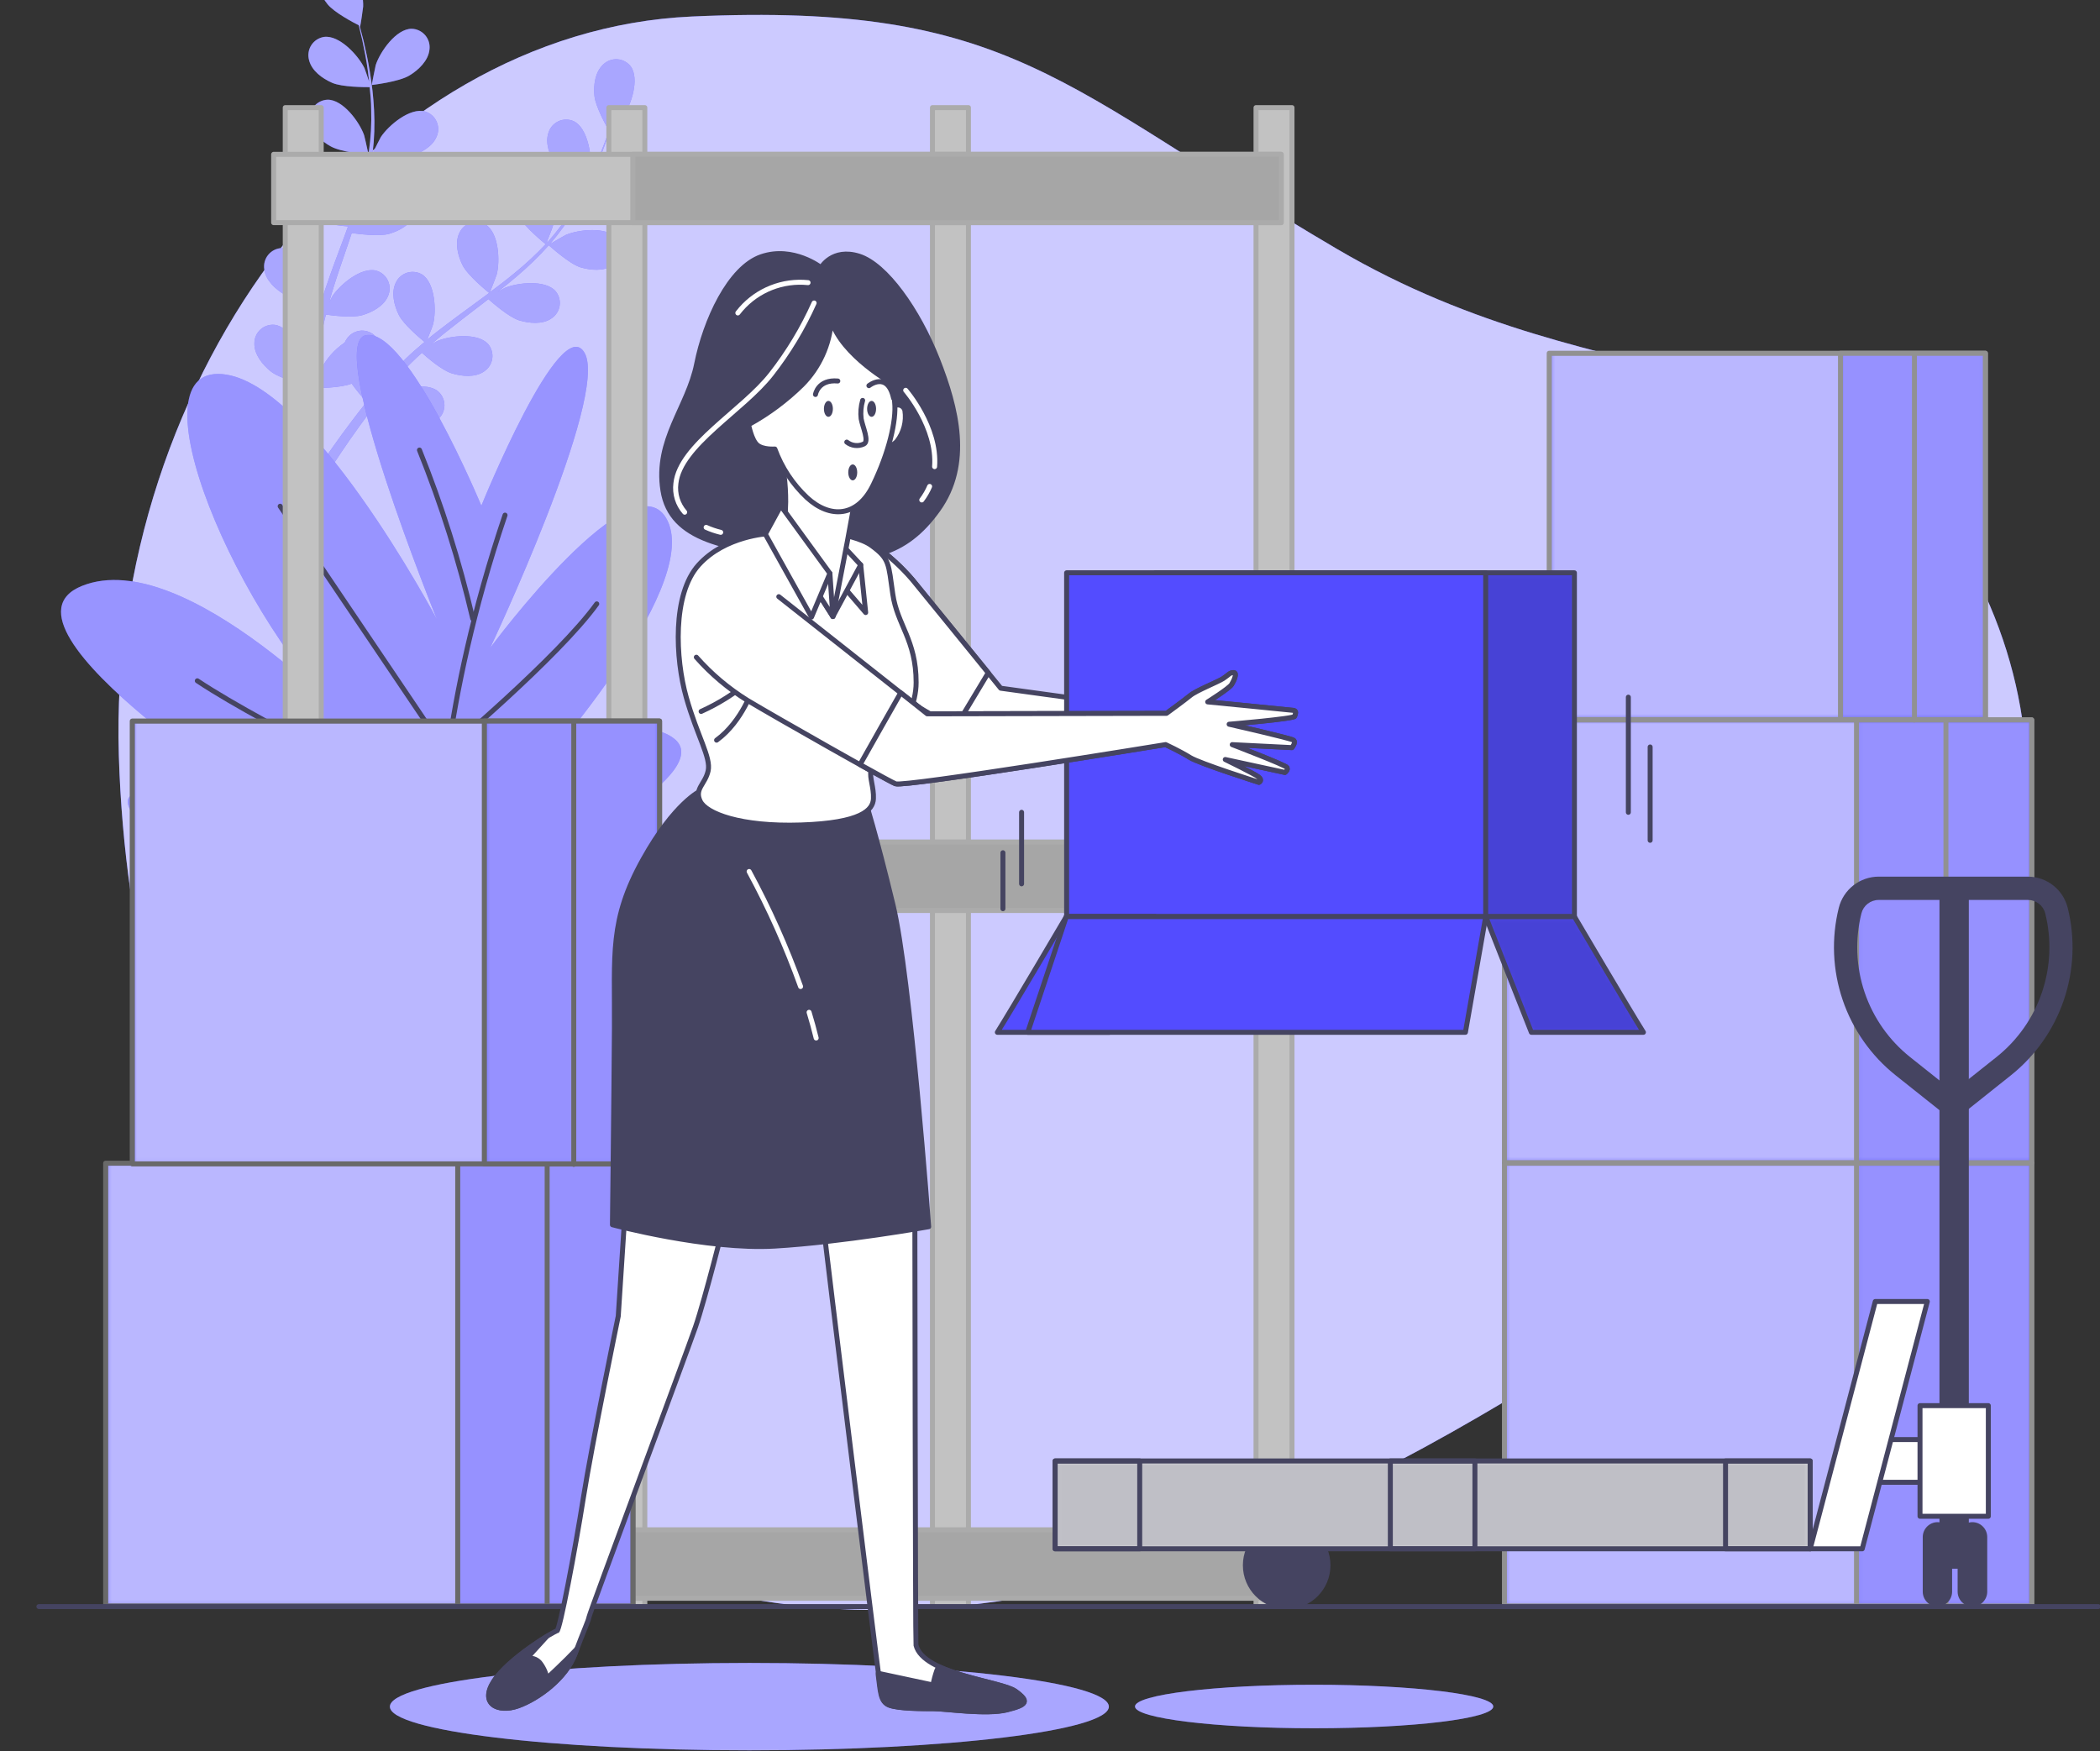 <svg width="422" height="352" viewBox="0 0 422 352" fill="none" xmlns="http://www.w3.org/2000/svg">
<rect x="0" y="0" width="422" height="352" fill="#333333" stroke="none"/>
<g clip-path="url(#clip0_140_558)">
<path d="M62.17 270.29C62.17 270.29 102.58 321.46 171.64 323.54C240.7 325.62 302.46 282.54 353.41 249.02C404.36 215.5 421.08 159.34 395.64 113.02C370.2 66.7 324.04 82.57 268.64 50.02C213.24 17.47 203.31 0.4 139 3.32C74.69 6.24 21.54 74.92 23.88 151.86C26.22 228.8 62.17 270.29 62.17 270.29Z" fill="#534CFF"/>
<path opacity="0.7" d="M62.17 270.29C62.17 270.29 102.58 321.46 171.64 323.54C240.7 325.62 302.46 282.54 353.41 249.02C404.36 215.5 421.08 159.34 395.64 113.02C370.2 66.7 324.04 82.57 268.64 50.02C213.24 17.47 203.31 0.4 139 3.32C74.69 6.24 21.54 74.92 23.88 151.86C26.22 228.8 62.17 270.29 62.17 270.29Z" fill="white"/>
<path d="M74.73 17.08C74.67 17.08 75.43 13.35 75.5 13.08C76.36 10.41 79.6 5.77 82.73 5.78C83.251 5.795 83.764 5.919 84.234 6.145C84.704 6.371 85.121 6.694 85.458 7.092C85.795 7.491 86.044 7.955 86.189 8.456C86.334 8.957 86.372 9.483 86.3 10C86.07 12.2 84.09 14.08 82.3 15.16C80.2 16.47 74.73 17.08 74.73 17.08Z" fill="#534CFF"/>
<path d="M68.66 -8C71.66 -6.94 73.08 -1.48 72.98 1.32C72.98 1.56 72.42 5.32 72.37 5.32H72.31C72.54 6.18 72.79 7.11 73.04 8.13C73.48 10.01 73.96 12.13 74.33 14.49C74.759 17.018 75.039 19.569 75.17 22.13C75.329 25 75.232 27.878 74.88 30.73C74.875 30.763 74.875 30.797 74.88 30.83C75.27 30 76.43 27.7 76.53 27.54C78.07 25.2 82.41 21.54 85.44 22.41C85.937 22.562 86.397 22.817 86.79 23.158C87.182 23.5 87.498 23.92 87.717 24.392C87.936 24.864 88.053 25.376 88.06 25.896C88.068 26.416 87.965 26.932 87.76 27.41C86.96 29.47 84.56 30.76 82.55 31.33C80.28 31.98 75.22 31.22 74.82 31.15C74.392 34.045 73.771 36.908 72.96 39.72C72.493 41.36 71.987 42.997 71.44 44.63C71.79 43.92 72.12 43.29 72.17 43.21C73.71 40.86 78.06 37.21 81.08 38.08C81.577 38.232 82.037 38.487 82.43 38.828C82.822 39.17 83.138 39.59 83.357 40.062C83.576 40.534 83.693 41.046 83.7 41.566C83.708 42.086 83.605 42.602 83.4 43.08C82.6 45.14 80.2 46.43 78.19 47C76.18 47.57 71.82 47 70.68 46.85L70.05 48.73C69.05 51.73 67.96 54.73 67.05 57.67C66.72 58.67 66.43 59.75 66.14 60.79C66.46 60.16 66.73 59.63 66.78 59.55C68.31 57.21 72.66 53.55 75.68 54.42C76.177 54.573 76.635 54.829 77.027 55.171C77.419 55.512 77.735 55.932 77.954 56.403C78.174 56.874 78.292 57.386 78.302 57.906C78.311 58.425 78.212 58.941 78.01 59.42C77.21 61.49 74.8 62.77 72.79 63.35C70.78 63.93 66.85 63.42 65.49 63.23C65.22 64.3 64.96 65.37 64.75 66.42C64.62 67.15 64.45 67.83 64.36 68.56L64.06 70.71C63.92 72.08 63.76 73.49 63.66 74.83C63.58 75.76 63.52 76.65 63.46 77.55C63.78 76.55 64.46 74.48 64.46 74.32C65.567 72.12 67.22 70.24 69.26 68.86C69.369 68.605 69.506 68.364 69.67 68.14C69.953 67.703 70.325 67.331 70.762 67.048C71.199 66.764 71.691 66.576 72.205 66.496C72.719 66.416 73.245 66.445 73.747 66.582C74.249 66.719 74.717 66.96 75.12 67.29C77.5 69.34 76.9 74.96 75.81 77.54C75.75 77.69 74.86 79.26 74.29 80.25C74.72 79.72 75.12 79.2 75.57 78.67C76.44 77.6 77.34 76.56 78.3 75.44L79.77 73.85C80.25 73.31 80.83 72.85 81.36 72.26C82.61 71.05 83.94 69.88 85.31 68.73C84.38 67.97 81.1 65.21 80.16 63.33C79.22 61.45 78.55 58.82 79.53 56.83C79.746 56.355 80.058 55.931 80.448 55.586C80.838 55.24 81.296 54.98 81.793 54.822C82.29 54.665 82.814 54.613 83.332 54.672C83.85 54.73 84.35 54.896 84.8 55.16C87.45 56.83 87.72 62.48 87.03 65.16C87.03 65.33 86.27 67.22 85.86 68.25C86.69 67.57 87.51 66.89 88.37 66.25C90.85 64.34 93.42 62.47 95.97 60.6L98.3 58.88C97.97 58.61 94.01 55.41 92.95 53.3C92.02 51.43 91.34 48.79 92.32 46.81C92.534 46.334 92.846 45.909 93.236 45.562C93.626 45.216 94.084 44.955 94.582 44.797C95.079 44.64 95.604 44.589 96.122 44.648C96.641 44.707 97.141 44.875 97.59 45.14C100.25 46.8 100.51 52.45 99.82 55.14C99.77 55.34 98.74 58.06 98.45 58.74C100.15 57.47 101.84 56.19 103.45 54.85C105.64 53.064 107.712 51.137 109.65 49.08C109.5 48.95 105.35 45.63 104.27 43.48C103.33 41.61 102.66 38.96 103.64 36.98C103.854 36.506 104.166 36.082 104.555 35.736C104.944 35.39 105.402 35.13 105.898 34.973C106.394 34.815 106.917 34.764 107.435 34.822C107.952 34.88 108.451 35.046 108.9 35.31C111.56 36.98 111.83 42.63 111.14 45.31C111.14 45.49 110.31 47.56 109.92 48.54L110.07 48.64C111.964 46.514 113.668 44.225 115.16 41.8C116 40.47 116.72 39.16 117.4 37.87C116.56 37.33 112.77 34.82 111.58 32.99C110.39 31.16 109.49 28.68 110.24 26.6C110.401 26.104 110.664 25.648 111.013 25.261C111.362 24.873 111.788 24.564 112.265 24.353C112.741 24.141 113.257 24.033 113.778 24.034C114.299 24.035 114.815 24.146 115.29 24.36C118.12 25.73 119 31.36 118.61 34.09C118.61 34.24 118.21 35.75 117.92 36.84C118.21 36.25 118.53 35.65 118.8 35.08C119.8 32.95 120.65 30.93 121.35 29.08C121.75 28.08 122.08 27.13 122.35 26.25C121.8 25.25 119.66 21.41 119.45 19.25C119.24 17.09 119.58 14.47 121.21 12.97C121.581 12.605 122.025 12.322 122.513 12.139C123 11.957 123.521 11.879 124.041 11.911C124.56 11.943 125.068 12.085 125.529 12.325C125.991 12.566 126.397 12.902 126.72 13.31C128.6 15.82 126.81 21.19 125.19 23.47C125.05 23.67 122.5 26.47 122.47 26.47V26.41C122.19 27.26 121.89 28.17 121.53 29.15C120.87 30.97 120.1 33.01 119.11 35.15C118.063 37.492 116.885 39.772 115.58 41.98C114.124 44.457 112.451 46.799 110.58 48.98L110.51 49.06C111.29 48.58 113.51 47.3 113.7 47.22C116.28 46.12 121.9 45.5 123.96 47.86C124.292 48.262 124.535 48.729 124.674 49.23C124.813 49.732 124.845 50.258 124.768 50.773C124.69 51.288 124.505 51.781 124.225 52.22C123.945 52.659 123.575 53.033 123.14 53.32C121.33 54.6 118.62 54.32 116.62 53.72C114.37 53 110.62 49.58 110.28 49.3C108.327 51.479 106.229 53.524 104 55.42C102.71 56.53 101.37 57.61 100 58.68C100.69 58.28 101.31 57.93 101.4 57.89C103.97 56.79 109.59 56.17 111.65 58.53C111.983 58.931 112.228 59.398 112.368 59.9C112.508 60.402 112.54 60.928 112.463 61.444C112.385 61.959 112.2 62.453 111.918 62.891C111.637 63.33 111.266 63.705 110.83 63.99C109.03 65.27 106.31 64.99 104.32 64.39C102.33 63.79 99 60.89 98.14 60.12C97.61 60.52 97.14 60.93 96.57 61.34C94.06 63.26 91.57 65.17 89.12 67.13C88.27 67.81 87.46 68.52 86.64 69.23L87.86 68.55C90.43 67.45 96.05 66.82 98.11 69.18C98.442 69.582 98.685 70.05 98.824 70.553C98.964 71.055 98.996 71.582 98.918 72.098C98.841 72.614 98.656 73.107 98.376 73.547C98.095 73.987 97.725 74.362 97.29 74.65C95.49 75.93 92.77 75.65 90.78 75.04C88.79 74.43 85.78 71.82 84.78 70.91C83.97 71.66 83.15 72.41 82.4 73.17C81.89 73.7 81.4 74.17 80.9 74.74L79.46 76.36C78.59 77.43 77.68 78.52 76.85 79.58C76.27 80.31 75.73 81.02 75.19 81.74C76.02 81.04 77.7 79.74 77.85 79.62C80.22 78.14 85.69 76.62 88.08 78.7C88.467 79.048 88.777 79.474 88.989 79.949C89.201 80.424 89.311 80.939 89.311 81.46C89.311 81.981 89.201 82.496 88.989 82.971C88.777 83.447 88.467 83.872 88.08 84.22C86.48 85.76 83.76 85.92 81.7 85.6C79.42 85.24 75.3 82.6 74.79 82.22C73.89 83.41 73.03 84.56 72.23 85.67C69.46 89.5 67.3 92.8 65.82 95.12L65.67 95.36L63.75 94.43L64.05 93.97C65.6 91.65 67.86 88.37 70.74 84.57C71.65 83.36 72.64 82.09 73.67 80.8C72.599 79.63 71.597 78.397 70.67 77.11C68.46 77.98 63.88 78.01 63.28 78.01C63.19 79.49 63.11 80.94 63.05 82.3C62.85 87.02 62.87 90.96 62.92 93.72V94.04L60.81 93.04C60.81 90.3 60.92 86.6 61.2 82.22C61.29 80.72 61.42 79.11 61.57 77.46C60.98 77.31 56.21 76.09 54.41 74.65C52.78 73.34 51.06 71.23 51.12 69.01C51.116 68.489 51.222 67.973 51.43 67.496C51.639 67.019 51.945 66.591 52.33 66.24C52.715 65.889 53.169 65.623 53.664 65.46C54.158 65.296 54.682 65.238 55.2 65.29C58.31 65.69 60.92 70.71 61.43 73.46C61.43 73.63 61.59 75.46 61.65 76.56C61.72 75.89 61.77 75.23 61.85 74.56C61.98 73.19 62.16 71.83 62.35 70.36C62.46 69.65 62.58 68.94 62.69 68.22C62.8 67.5 62.99 66.76 63.14 66.02C63.52 64.32 63.98 62.61 64.49 60.9C63.29 60.78 59.04 60.28 57.22 59.23C55.4 58.18 53.38 56.36 53.11 54.16C53.026 53.645 53.052 53.119 53.186 52.615C53.319 52.111 53.557 51.641 53.885 51.235C54.212 50.829 54.621 50.497 55.086 50.26C55.55 50.023 56.059 49.887 56.58 49.86C59.71 49.79 63.05 54.35 63.97 57C64.03 57.16 64.48 59.13 64.71 60.22C65.02 59.22 65.32 58.17 65.71 57.14C66.71 54.14 67.84 51.21 68.94 48.24C69.28 47.33 69.6 46.42 69.94 45.51C69.51 45.51 64.44 44.98 62.4 43.81C60.59 42.81 58.57 40.94 58.29 38.74C58.208 38.226 58.235 37.7 58.369 37.197C58.503 36.693 58.742 36.224 59.069 35.818C59.396 35.413 59.804 35.081 60.268 34.843C60.731 34.606 61.24 34.468 61.76 34.44C64.9 34.37 68.24 38.93 69.16 41.58C69.23 41.78 69.87 44.58 70 45.34C70.72 43.34 71.43 41.34 72 39.34C72.846 36.64 73.514 33.887 74 31.1C73.8 31.1 68.51 30.6 66.42 29.4C64.6 28.4 62.58 26.53 62.31 24.33C62.226 23.816 62.252 23.29 62.386 22.787C62.519 22.283 62.758 21.814 63.085 21.409C63.413 21.004 63.822 20.672 64.286 20.437C64.751 20.201 65.26 20.066 65.78 20.04C68.91 19.96 72.25 24.52 73.17 27.17C73.23 27.34 73.73 29.5 73.94 30.54H74.11C74.523 27.723 74.684 24.875 74.59 22.03C74.59 20.46 74.44 18.97 74.29 17.52C73.29 17.52 68.75 17.52 66.75 16.65C64.75 15.78 62.62 14.22 62.1 12.07C61.961 11.566 61.93 11.039 62.01 10.523C62.089 10.006 62.276 9.513 62.559 9.074C62.843 8.635 63.215 8.26 63.653 7.975C64.091 7.691 64.584 7.501 65.1 7.42C68.21 6.99 72.03 11.17 73.24 13.69C73.3 13.83 73.82 15.3 74.17 16.38C74.1 15.72 74.03 15.04 73.94 14.38C73.63 12.03 73.19 9.9 72.79 8.01C72.55 6.94 72.32 6.01 72.09 5.08C71.09 4.58 67.17 2.52 65.83 0.86C64.49 -0.8 63.29 -3.21 63.83 -5.35C63.949 -5.855 64.174 -6.33 64.488 -6.743C64.803 -7.156 65.201 -7.499 65.656 -7.749C66.111 -7.999 66.614 -8.15 67.131 -8.193C67.649 -8.237 68.169 -8.171 68.66 -8Z" fill="#534CFF"/>
<path d="M125.34 40.29C122.89 40.19 117.99 37.68 117.99 37.68C117.99 37.68 120.62 34.95 120.81 34.8C123 33.06 128.26 30.97 130.87 32.71C131.297 33.009 131.655 33.395 131.923 33.842C132.19 34.289 132.36 34.787 132.421 35.304C132.483 35.822 132.434 36.346 132.279 36.843C132.123 37.341 131.865 37.8 131.52 38.19C130.12 39.9 127.43 40.38 125.34 40.29Z" fill="#534CFF"/>
<g opacity="0.5">
<path d="M74.73 17.08C74.67 17.08 75.43 13.35 75.5 13.08C76.36 10.41 79.6 5.77 82.73 5.78C83.251 5.795 83.764 5.919 84.234 6.145C84.704 6.371 85.121 6.694 85.458 7.092C85.795 7.491 86.044 7.955 86.189 8.456C86.334 8.957 86.372 9.483 86.3 10C86.07 12.2 84.09 14.08 82.3 15.16C80.2 16.47 74.73 17.08 74.73 17.08Z" fill="white"/>
<path d="M68.66 -8C71.66 -6.94 73.08 -1.48 72.98 1.32C72.98 1.56 72.42 5.32 72.37 5.32H72.31C72.54 6.18 72.79 7.11 73.04 8.13C73.48 10.01 73.96 12.13 74.33 14.49C74.759 17.018 75.039 19.569 75.17 22.13C75.329 25 75.232 27.878 74.88 30.73C74.875 30.763 74.875 30.797 74.88 30.83C75.27 30 76.43 27.7 76.53 27.54C78.07 25.2 82.41 21.54 85.44 22.41C85.937 22.562 86.397 22.817 86.79 23.158C87.182 23.5 87.498 23.92 87.717 24.392C87.936 24.864 88.053 25.376 88.06 25.896C88.068 26.416 87.965 26.932 87.76 27.41C86.96 29.47 84.56 30.76 82.55 31.33C80.28 31.98 75.22 31.22 74.82 31.15C74.392 34.045 73.771 36.908 72.96 39.72C72.493 41.36 71.987 42.997 71.44 44.63C71.79 43.92 72.12 43.29 72.17 43.21C73.71 40.86 78.06 37.21 81.08 38.08C81.577 38.232 82.037 38.487 82.43 38.828C82.822 39.17 83.138 39.59 83.357 40.062C83.576 40.534 83.693 41.046 83.7 41.566C83.708 42.086 83.605 42.602 83.4 43.08C82.6 45.14 80.2 46.43 78.19 47C76.18 47.57 71.82 47 70.68 46.85L70.05 48.73C69.05 51.73 67.96 54.73 67.05 57.67C66.72 58.67 66.43 59.75 66.14 60.79C66.46 60.16 66.73 59.63 66.78 59.55C68.31 57.21 72.66 53.55 75.68 54.42C76.177 54.573 76.635 54.829 77.027 55.171C77.419 55.512 77.735 55.932 77.954 56.403C78.174 56.874 78.292 57.386 78.302 57.906C78.311 58.425 78.212 58.941 78.01 59.42C77.21 61.49 74.8 62.77 72.79 63.35C70.78 63.93 66.85 63.42 65.49 63.23C65.22 64.3 64.96 65.37 64.75 66.42C64.62 67.15 64.45 67.83 64.36 68.56L64.06 70.71C63.92 72.08 63.76 73.49 63.66 74.83C63.58 75.76 63.52 76.65 63.46 77.55C63.78 76.55 64.46 74.48 64.46 74.32C65.567 72.12 67.22 70.24 69.26 68.86C69.369 68.605 69.506 68.364 69.67 68.14C69.953 67.703 70.325 67.331 70.762 67.048C71.199 66.764 71.691 66.576 72.205 66.496C72.719 66.416 73.245 66.445 73.747 66.582C74.249 66.719 74.717 66.96 75.12 67.29C77.5 69.34 76.9 74.96 75.81 77.54C75.75 77.69 74.86 79.26 74.29 80.25C74.72 79.72 75.12 79.2 75.57 78.67C76.44 77.6 77.34 76.56 78.3 75.44L79.77 73.85C80.25 73.31 80.83 72.85 81.36 72.26C82.61 71.05 83.94 69.88 85.31 68.73C84.38 67.97 81.1 65.21 80.16 63.33C79.22 61.45 78.55 58.82 79.53 56.83C79.746 56.355 80.058 55.931 80.448 55.586C80.838 55.24 81.296 54.98 81.793 54.822C82.29 54.665 82.814 54.613 83.332 54.672C83.85 54.73 84.35 54.896 84.8 55.16C87.45 56.83 87.72 62.48 87.03 65.16C87.03 65.33 86.27 67.22 85.86 68.25C86.69 67.57 87.51 66.89 88.37 66.25C90.85 64.34 93.42 62.47 95.97 60.6L98.3 58.88C97.97 58.61 94.01 55.41 92.95 53.3C92.02 51.43 91.34 48.79 92.32 46.81C92.534 46.334 92.846 45.909 93.236 45.562C93.626 45.216 94.084 44.955 94.582 44.797C95.079 44.64 95.604 44.589 96.122 44.648C96.641 44.707 97.141 44.875 97.59 45.14C100.25 46.8 100.51 52.45 99.82 55.14C99.77 55.34 98.74 58.06 98.45 58.74C100.15 57.47 101.84 56.19 103.45 54.85C105.64 53.064 107.712 51.137 109.65 49.08C109.5 48.95 105.35 45.63 104.27 43.48C103.33 41.61 102.66 38.96 103.64 36.98C103.854 36.506 104.166 36.082 104.555 35.736C104.944 35.39 105.402 35.13 105.898 34.973C106.394 34.815 106.917 34.764 107.435 34.822C107.952 34.88 108.451 35.046 108.9 35.31C111.56 36.98 111.83 42.63 111.14 45.31C111.14 45.49 110.31 47.56 109.92 48.54L110.07 48.64C111.964 46.514 113.668 44.225 115.16 41.8C116 40.47 116.72 39.16 117.4 37.87C116.56 37.33 112.77 34.82 111.58 32.99C110.39 31.16 109.49 28.68 110.24 26.6C110.401 26.104 110.664 25.648 111.013 25.261C111.362 24.873 111.788 24.564 112.265 24.353C112.741 24.141 113.257 24.033 113.778 24.034C114.299 24.035 114.815 24.146 115.29 24.36C118.12 25.73 119 31.36 118.61 34.09C118.61 34.24 118.21 35.75 117.92 36.84C118.21 36.25 118.53 35.65 118.8 35.08C119.8 32.95 120.65 30.93 121.35 29.08C121.75 28.08 122.08 27.13 122.35 26.25C121.8 25.25 119.66 21.41 119.45 19.25C119.24 17.09 119.58 14.47 121.21 12.97C121.581 12.605 122.025 12.322 122.513 12.139C123 11.957 123.521 11.879 124.041 11.911C124.56 11.943 125.068 12.085 125.529 12.325C125.991 12.566 126.397 12.902 126.72 13.31C128.6 15.82 126.81 21.19 125.19 23.47C125.05 23.67 122.5 26.47 122.47 26.47V26.41C122.19 27.26 121.89 28.17 121.53 29.15C120.87 30.97 120.1 33.01 119.11 35.15C118.063 37.492 116.885 39.772 115.58 41.98C114.124 44.457 112.451 46.799 110.58 48.98L110.51 49.06C111.29 48.58 113.51 47.3 113.7 47.22C116.28 46.12 121.9 45.5 123.96 47.86C124.292 48.262 124.535 48.729 124.674 49.23C124.813 49.732 124.845 50.258 124.768 50.773C124.69 51.288 124.505 51.781 124.225 52.22C123.945 52.659 123.575 53.033 123.14 53.32C121.33 54.6 118.62 54.32 116.62 53.72C114.37 53 110.62 49.58 110.28 49.3C108.327 51.479 106.229 53.524 104 55.42C102.71 56.53 101.37 57.61 100 58.68C100.69 58.28 101.31 57.93 101.4 57.89C103.97 56.79 109.59 56.17 111.65 58.53C111.983 58.931 112.228 59.398 112.368 59.9C112.508 60.402 112.54 60.928 112.463 61.444C112.385 61.959 112.2 62.453 111.918 62.891C111.637 63.33 111.266 63.705 110.83 63.99C109.03 65.27 106.31 64.99 104.32 64.39C102.33 63.79 99 60.89 98.14 60.12C97.61 60.52 97.14 60.93 96.57 61.34C94.06 63.26 91.57 65.17 89.12 67.13C88.27 67.81 87.46 68.52 86.64 69.23L87.86 68.55C90.43 67.45 96.05 66.82 98.11 69.18C98.442 69.582 98.685 70.05 98.824 70.553C98.964 71.055 98.996 71.582 98.918 72.098C98.841 72.614 98.656 73.107 98.376 73.547C98.095 73.987 97.725 74.362 97.29 74.65C95.49 75.93 92.77 75.65 90.78 75.04C88.79 74.43 85.78 71.82 84.78 70.91C83.97 71.66 83.15 72.41 82.4 73.17C81.89 73.7 81.4 74.17 80.9 74.74L79.46 76.36C78.59 77.43 77.68 78.52 76.85 79.58C76.27 80.31 75.73 81.02 75.19 81.74C76.02 81.04 77.7 79.74 77.85 79.62C80.22 78.14 85.69 76.62 88.08 78.7C88.467 79.048 88.777 79.474 88.989 79.949C89.201 80.424 89.311 80.939 89.311 81.46C89.311 81.981 89.201 82.496 88.989 82.971C88.777 83.447 88.467 83.872 88.08 84.22C86.48 85.76 83.76 85.92 81.7 85.6C79.42 85.24 75.3 82.6 74.79 82.22C73.89 83.41 73.03 84.56 72.23 85.67C69.46 89.5 67.3 92.8 65.82 95.12L65.67 95.36L63.75 94.43L64.05 93.97C65.6 91.65 67.86 88.37 70.74 84.57C71.65 83.36 72.64 82.09 73.67 80.8C72.599 79.63 71.597 78.397 70.67 77.11C68.46 77.98 63.88 78.01 63.28 78.01C63.19 79.49 63.11 80.94 63.05 82.3C62.85 87.02 62.87 90.96 62.92 93.72V94.04L60.81 93.04C60.81 90.3 60.92 86.6 61.2 82.22C61.29 80.72 61.42 79.11 61.57 77.46C60.98 77.31 56.21 76.09 54.41 74.65C52.78 73.34 51.06 71.23 51.12 69.01C51.116 68.489 51.222 67.973 51.43 67.496C51.639 67.019 51.945 66.591 52.33 66.24C52.715 65.889 53.169 65.623 53.664 65.46C54.158 65.296 54.682 65.238 55.2 65.29C58.31 65.69 60.92 70.71 61.43 73.46C61.43 73.63 61.59 75.46 61.65 76.56C61.72 75.89 61.77 75.23 61.85 74.56C61.98 73.19 62.16 71.83 62.35 70.36C62.46 69.65 62.58 68.94 62.69 68.22C62.8 67.5 62.99 66.76 63.14 66.02C63.52 64.32 63.98 62.61 64.49 60.9C63.29 60.78 59.04 60.28 57.22 59.23C55.4 58.18 53.38 56.36 53.11 54.16C53.026 53.645 53.052 53.119 53.186 52.615C53.319 52.111 53.557 51.641 53.885 51.235C54.212 50.829 54.621 50.497 55.086 50.26C55.55 50.023 56.059 49.887 56.58 49.86C59.71 49.79 63.05 54.35 63.97 57C64.03 57.16 64.48 59.13 64.71 60.22C65.02 59.22 65.32 58.17 65.71 57.14C66.71 54.14 67.84 51.21 68.94 48.24C69.28 47.33 69.6 46.42 69.94 45.51C69.51 45.51 64.44 44.98 62.4 43.81C60.59 42.81 58.57 40.94 58.29 38.74C58.208 38.226 58.235 37.7 58.369 37.197C58.503 36.693 58.742 36.224 59.069 35.818C59.396 35.413 59.804 35.081 60.268 34.843C60.731 34.606 61.24 34.468 61.76 34.44C64.9 34.37 68.24 38.93 69.16 41.58C69.23 41.78 69.87 44.58 70 45.34C70.72 43.34 71.43 41.34 72 39.34C72.846 36.64 73.514 33.887 74 31.1C73.8 31.1 68.51 30.6 66.42 29.4C64.6 28.4 62.58 26.53 62.31 24.33C62.226 23.816 62.252 23.29 62.386 22.787C62.519 22.283 62.758 21.814 63.085 21.409C63.413 21.004 63.822 20.672 64.286 20.437C64.751 20.201 65.26 20.066 65.78 20.04C68.91 19.96 72.25 24.52 73.17 27.17C73.23 27.34 73.73 29.5 73.94 30.54H74.11C74.523 27.723 74.684 24.875 74.59 22.03C74.59 20.46 74.44 18.97 74.29 17.52C73.29 17.52 68.75 17.52 66.75 16.65C64.75 15.78 62.62 14.22 62.1 12.07C61.961 11.566 61.93 11.039 62.01 10.523C62.089 10.006 62.276 9.513 62.559 9.074C62.843 8.635 63.215 8.26 63.653 7.975C64.091 7.691 64.584 7.501 65.1 7.42C68.21 6.99 72.03 11.17 73.24 13.69C73.3 13.83 73.82 15.3 74.17 16.38C74.1 15.72 74.03 15.04 73.94 14.38C73.63 12.03 73.19 9.9 72.79 8.01C72.55 6.94 72.32 6.01 72.09 5.08C71.09 4.58 67.17 2.52 65.83 0.86C64.49 -0.8 63.29 -3.21 63.83 -5.35C63.949 -5.855 64.174 -6.33 64.488 -6.743C64.803 -7.156 65.201 -7.499 65.656 -7.749C66.111 -7.999 66.614 -8.15 67.131 -8.193C67.649 -8.237 68.169 -8.171 68.66 -8Z" fill="white"/>
<path d="M125.34 40.29C122.89 40.19 117.99 37.68 117.99 37.68C117.99 37.68 120.62 34.95 120.81 34.8C123 33.06 128.26 30.97 130.87 32.71C131.297 33.009 131.655 33.395 131.923 33.842C132.19 34.289 132.36 34.787 132.421 35.304C132.483 35.822 132.434 36.346 132.279 36.843C132.123 37.341 131.865 37.8 131.52 38.19C130.12 39.9 127.43 40.38 125.34 40.29Z" fill="white"/>
</g>
<path d="M96.73 101.65C96.73 101.65 81.86 65.81 73.54 67.37C65.22 68.93 87.81 124.51 87.81 124.51C87.81 124.51 61.65 75.16 43.81 75.16C25.97 75.16 50.35 129.7 73 147.88C73 147.88 37.32 109.44 16.51 117.75C-4.3 126.06 58.08 165 58.08 165C58.08 165 21.81 153.59 26 162.43C30.19 171.27 41.46 172.81 41.46 172.81L51 174.89H103L111 171.78C111 171.78 144.3 155.15 135.38 148.4C126.46 141.65 106.84 156.19 106.84 156.19C106.84 156.19 140.73 118.79 134.19 104.77C127.65 90.75 98.51 130.22 98.51 130.22C98.51 130.22 122.3 79.83 117.51 71C112.72 62.17 96.73 101.65 96.73 101.65Z" fill="#534CFF"/>
<path opacity="0.4" d="M96.73 101.65C96.73 101.65 81.86 65.81 73.54 67.37C65.22 68.93 87.81 124.51 87.81 124.51C87.81 124.51 61.65 75.16 43.81 75.16C25.97 75.16 50.35 129.7 73 147.88C73 147.88 37.32 109.44 16.51 117.75C-4.3 126.06 58.08 165 58.08 165C58.08 165 21.81 153.59 26 162.43C30.19 171.27 41.46 172.81 41.46 172.81L57 174.89H99L111 171.78C111 171.78 144.3 155.15 135.38 148.4C126.46 141.65 106.84 156.19 106.84 156.19C106.84 156.19 140.73 118.79 134.19 104.77C127.65 90.75 98.51 130.22 98.51 130.22C98.51 130.22 122.3 79.83 117.51 71C112.72 62.17 96.73 101.65 96.73 101.65Z" fill="white"/>
<path d="M101.49 103.54C88.41 142.19 88.41 169.54 88.41 169.54C88.41 169.54 103.87 170.14 119.92 158.24" stroke="#454461" stroke-linecap="round" stroke-linejoin="round"/>
<path d="M95 124.35C92.301 112.796 88.721 101.466 84.29 90.46" stroke="#454461" stroke-linecap="round" stroke-linejoin="round"/>
<path d="M56.3 101.75L89.59 151.11C89.59 151.11 112.19 132.11 119.92 121.38" stroke="#454461" stroke-linecap="round" stroke-linejoin="round"/>
<path d="M89 163C89 163 53.92 146.35 39.65 136.84" stroke="#454461" stroke-linecap="round" stroke-linejoin="round"/>
<path d="M194.61 21.63H187.38V322.92H194.61V21.63Z" fill="#C2C2C2" stroke="#ABABAB" stroke-linecap="round" stroke-linejoin="round"/>
<path d="M64.55 21.63H57.32V322.92H64.55V21.63Z" fill="#C2C2C2" stroke="#ABABAB" stroke-linecap="round" stroke-linejoin="round"/>
<path d="M129.58 21.63H122.35V322.92H129.58V21.63Z" fill="#C2C2C2" stroke="#ABABAB" stroke-linecap="round" stroke-linejoin="round"/>
<path d="M259.63 21.63H252.4V322.92H259.63V21.63Z" fill="#C2C2C2" stroke="#ABABAB" stroke-linecap="round" stroke-linejoin="round"/>
<path d="M257.46 31.02H54.99V44.75H257.46V31.02Z" fill="#C2C2C2" stroke="#ABABAB" stroke-linecap="round" stroke-linejoin="round"/>
<path d="M257.46 31.02H127.16V44.75H257.46V31.02Z" fill="#A6A6A6" stroke="#ABABAB" stroke-linecap="round" stroke-linejoin="round"/>
<path d="M257.46 169.27H54.99V183H257.46V169.27Z" fill="#C2C2C2" stroke="#ABABAB" stroke-linecap="round" stroke-linejoin="round"/>
<path d="M257.46 169.27H127.16V183H257.46V169.27Z" fill="#A6A6A6" stroke="#ABABAB" stroke-linecap="round" stroke-linejoin="round"/>
<path d="M257.46 307.51H54.99V321.24H257.46V307.51Z" fill="#C2C2C2" stroke="#ABABAB" stroke-linecap="round" stroke-linejoin="round"/>
<path d="M257.46 307.51H127.16V321.24H257.46V307.51Z" fill="#A6A6A6" stroke="#ABABAB" stroke-linecap="round" stroke-linejoin="round"/>
<path d="M127.19 233.8H21.23V322.81H127.19V233.8Z" fill="#534CFF"/>
<mask id="mask0_140_558" style="mask-type:luminance" maskUnits="userSpaceOnUse" x="21" y="233" width="107" height="90">
<path d="M127.19 233.8H21.23V322.81H127.19V233.8Z" fill="white"/>
</mask>
<g mask="url(#mask0_140_558)">
<path opacity="0.6" d="M127.19 233.8H21.23V322.81H127.19V233.8Z" fill="white" stroke="#696969" stroke-linecap="round" stroke-linejoin="round"/>
</g>
<path d="M127.19 233.8H21.23V322.81H127.19V233.8Z" stroke="#696969" stroke-linecap="round" stroke-linejoin="round"/>
<path d="M127.19 233.8H91.98V322.81H127.19V233.8Z" fill="#534CFF"/>
<mask id="mask1_140_558" style="mask-type:luminance" maskUnits="userSpaceOnUse" x="91" y="233" width="37" height="90">
<path d="M127.19 233.8H91.98V322.81H127.19V233.8Z" fill="white"/>
</mask>
<g mask="url(#mask1_140_558)">
<path opacity="0.39" d="M127.19 233.8H91.98V322.81H127.19V233.8Z" fill="white" stroke="#696969" stroke-linecap="round" stroke-linejoin="round"/>
</g>
<path d="M127.19 233.8H91.98V322.81H127.19V233.8Z" stroke="#696969" stroke-linecap="round" stroke-linejoin="round"/>
<path d="M109.95 234.04V322.92" stroke="#696969" stroke-linecap="round" stroke-linejoin="round"/>
<path d="M132.54 144.93H26.58V233.94H132.54V144.93Z" fill="#534CFF"/>
<mask id="mask2_140_558" style="mask-type:luminance" maskUnits="userSpaceOnUse" x="26" y="144" width="107" height="90">
<path d="M132.54 144.93H26.58V233.94H132.54V144.93Z" fill="white"/>
</mask>
<g mask="url(#mask2_140_558)">
<path opacity="0.6" d="M132.54 144.93H26.58V233.94H132.54V144.93Z" fill="white" stroke="#696969" stroke-linecap="round" stroke-linejoin="round"/>
</g>
<path d="M132.54 144.93H26.58V233.94H132.54V144.93Z" stroke="#696969" stroke-linecap="round" stroke-linejoin="round"/>
<path d="M132.54 144.93H97.33V233.94H132.54V144.93Z" fill="#534CFF"/>
<mask id="mask3_140_558" style="mask-type:luminance" maskUnits="userSpaceOnUse" x="97" y="144" width="36" height="90">
<path d="M132.54 144.93H97.33V233.94H132.54V144.93Z" fill="white"/>
</mask>
<g mask="url(#mask3_140_558)">
<path opacity="0.39" d="M132.54 144.93H97.33V233.94H132.54V144.93Z" fill="white" stroke="#696969" stroke-linecap="round" stroke-linejoin="round"/>
</g>
<path d="M132.54 144.93H97.33V233.94H132.54V144.93Z" stroke="#696969" stroke-linecap="round" stroke-linejoin="round"/>
<path d="M115.3 145.17V234.05" stroke="#696969" stroke-linecap="round" stroke-linejoin="round"/>
<path d="M408.28 233.8H302.32V322.81H408.28V233.8Z" fill="#534CFF"/>
<mask id="mask4_140_558" style="mask-type:luminance" maskUnits="userSpaceOnUse" x="302" y="233" width="107" height="90">
<path d="M408.28 233.8H302.32V322.81H408.28V233.8Z" fill="white"/>
</mask>
<g mask="url(#mask4_140_558)">
<path opacity="0.6" d="M408.28 233.8H302.32V322.81H408.28V233.8Z" fill="white" stroke="#919191" stroke-linecap="round" stroke-linejoin="round"/>
</g>
<path d="M408.28 233.8H302.32V322.81H408.28V233.8Z" stroke="#919191" stroke-linecap="round" stroke-linejoin="round"/>
<path d="M408.28 233.8H373.07V322.81H408.28V233.8Z" fill="#534CFF"/>
<mask id="mask5_140_558" style="mask-type:luminance" maskUnits="userSpaceOnUse" x="373" y="233" width="36" height="90">
<path d="M408.28 233.8H373.07V322.81H408.28V233.8Z" fill="white"/>
</mask>
<g mask="url(#mask5_140_558)">
<path opacity="0.39" d="M408.28 233.8H373.07V322.81H408.28V233.8Z" fill="white" stroke="#919191" stroke-linecap="round" stroke-linejoin="round"/>
</g>
<path d="M408.28 233.8H373.07V322.81H408.28V233.8Z" stroke="#919191" stroke-linecap="round" stroke-linejoin="round"/>
<path d="M391.04 234.04V322.92" stroke="#919191" stroke-linecap="round" stroke-linejoin="round"/>
<path d="M408.28 144.7H302.32V233.71H408.28V144.7Z" fill="#534CFF"/>
<mask id="mask6_140_558" style="mask-type:luminance" maskUnits="userSpaceOnUse" x="302" y="144" width="107" height="90">
<path d="M408.28 144.7H302.32V233.71H408.28V144.7Z" fill="white"/>
</mask>
<g mask="url(#mask6_140_558)">
<path opacity="0.6" d="M408.28 144.7H302.32V233.71H408.28V144.7Z" fill="white" stroke="#919191" stroke-linecap="round" stroke-linejoin="round"/>
</g>
<path d="M408.28 144.7H302.32V233.71H408.28V144.7Z" stroke="#919191" stroke-linecap="round" stroke-linejoin="round"/>
<path d="M408.28 144.7H373.07V233.71H408.28V144.7Z" fill="#534CFF"/>
<mask id="mask7_140_558" style="mask-type:luminance" maskUnits="userSpaceOnUse" x="373" y="144" width="36" height="90">
<path d="M408.28 144.7H373.07V233.71H408.28V144.7Z" fill="white"/>
</mask>
<g mask="url(#mask7_140_558)">
<path opacity="0.39" d="M408.28 144.7H373.07V233.71H408.28V144.7Z" fill="white" stroke="#919191" stroke-linecap="round" stroke-linejoin="round"/>
</g>
<path d="M408.28 144.7H373.07V233.71H408.28V144.7Z" stroke="#919191" stroke-linecap="round" stroke-linejoin="round"/>
<path d="M391.04 144.94V233.82" stroke="#919191" stroke-linecap="round" stroke-linejoin="round"/>
<path d="M398.97 71H311.32V144.63H398.97V71Z" fill="#534CFF"/>
<mask id="mask8_140_558" style="mask-type:luminance" maskUnits="userSpaceOnUse" x="311" y="71" width="88" height="74">
<path d="M398.97 71H311.32V144.63H398.97V71Z" fill="white"/>
</mask>
<g mask="url(#mask8_140_558)">
<path opacity="0.6" d="M398.97 71H311.32V144.63H398.97V71Z" fill="white" stroke="#919191" stroke-linecap="round" stroke-linejoin="round"/>
</g>
<path d="M398.97 71H311.32V144.63H398.97V71Z" stroke="#919191" stroke-linecap="round" stroke-linejoin="round"/>
<path d="M398.97 71H369.85V144.63H398.97V71Z" fill="#534CFF"/>
<mask id="mask9_140_558" style="mask-type:luminance" maskUnits="userSpaceOnUse" x="369" y="71" width="30" height="74">
<path d="M398.97 71H369.85V144.63H398.97V71Z" fill="white"/>
</mask>
<g mask="url(#mask9_140_558)">
<path opacity="0.39" d="M398.97 71H369.85V144.63H398.97V71Z" fill="white" stroke="#919191" stroke-linecap="round" stroke-linejoin="round"/>
</g>
<path d="M398.97 71H369.85V144.63H398.97V71Z" stroke="#919191" stroke-linecap="round" stroke-linejoin="round"/>
<path d="M384.71 71.2V144.72" stroke="#919191" stroke-linecap="round" stroke-linejoin="round"/>
<path d="M387.76 289.35H374.03V297.94H387.76V289.35Z" fill="white" stroke="#454461" stroke-linecap="round" stroke-linejoin="round"/>
<path d="M258.56 322.92C263.144 322.92 266.86 319.204 266.86 314.62C266.86 310.036 263.144 306.32 258.56 306.32C253.976 306.32 250.26 310.036 250.26 314.62C250.26 319.204 253.976 322.92 258.56 322.92Z" fill="#454461" stroke="#454461" stroke-linecap="round" stroke-linejoin="round"/>
<path d="M395.14 177.24H390.24V314.81H395.14V177.24Z" fill="#454461" stroke="#454461" stroke-linecap="round" stroke-linejoin="round"/>
<path d="M392.53 225.36L380.94 216.14C376.01 212.212 372.313 206.95 370.286 200.982C368.26 195.013 367.991 188.588 369.51 182.47C369.957 180.684 370.986 179.099 372.435 177.963C373.884 176.828 375.669 176.207 377.51 176.2H407.51C409.352 176.204 411.139 176.823 412.589 177.959C414.038 179.095 415.066 180.683 415.51 182.47C417.032 188.587 416.765 195.011 414.74 200.98C412.715 206.949 409.019 212.211 404.09 216.14L392.53 225.36ZM377.53 180.89C376.729 180.887 375.95 181.154 375.319 181.647C374.688 182.141 374.241 182.832 374.05 183.61C372.743 188.853 372.972 194.361 374.707 199.478C376.443 204.594 379.613 209.104 383.84 212.47L392.51 219.37L401.19 212.47C405.419 209.105 408.591 204.596 410.33 199.48C412.07 194.363 412.302 188.855 411 183.61C410.808 182.833 410.36 182.142 409.73 181.649C409.099 181.156 408.321 180.889 407.52 180.89H377.53Z" fill="#454461"/>
<path d="M363.76 293.65H212.03V311.31H363.76V293.65Z" fill="white"/>
<mask id="mask10_140_558" style="mask-type:luminance" maskUnits="userSpaceOnUse" x="212" y="293" width="152" height="19">
<path d="M363.76 293.65H212.03V311.31H363.76V293.65Z" fill="white"/>
</mask>
<g mask="url(#mask10_140_558)">
<path opacity="0.28" d="M363.76 293.65H212.03V311.31H363.76V293.65Z" fill="#1A1A33" stroke="#454461" stroke-linecap="round" stroke-linejoin="round"/>
</g>
<path d="M363.76 293.65H212.03V311.31H363.76V293.65Z" stroke="#454461" stroke-linecap="round" stroke-linejoin="round"/>
<path d="M229.03 293.65H212.03V311.31H229.03V293.65Z" stroke="#454461" stroke-linecap="round" stroke-linejoin="round"/>
<path d="M363.75 293.65H346.75V311.31H363.75V293.65Z" stroke="#454461" stroke-linecap="round" stroke-linejoin="round"/>
<path d="M296.39 293.65H279.39V311.31H296.39V293.65Z" stroke="#454461" stroke-linecap="round" stroke-linejoin="round"/>
<path d="M363.76 311.31H374.22L387.3 261.6H376.84L363.76 311.31Z" fill="white" stroke="#454461" stroke-linecap="round" stroke-linejoin="round"/>
<path d="M399.56 282.53H385.83V304.77H399.56V282.53Z" fill="white" stroke="#454461" stroke-linecap="round" stroke-linejoin="round"/>
<path d="M389.33 322.92C388.552 322.907 387.809 322.592 387.258 322.042C386.708 321.491 386.393 320.748 386.38 319.97V308.9C386.393 308.122 386.708 307.379 387.258 306.828C387.809 306.278 388.552 305.963 389.33 305.95C390.108 305.963 390.851 306.278 391.402 306.828C391.952 307.379 392.267 308.122 392.28 308.9V320C392.259 320.773 391.941 321.508 391.392 322.053C390.842 322.597 390.103 322.907 389.33 322.92Z" fill="#454461"/>
<path d="M396.34 322.92C395.562 322.907 394.819 322.592 394.268 322.042C393.718 321.491 393.403 320.748 393.39 319.97V308.9C393.403 308.122 393.718 307.379 394.268 306.828C394.819 306.278 395.562 305.963 396.34 305.95C397.127 305.95 397.883 306.259 398.444 306.811C399.005 307.363 399.327 308.113 399.34 308.9V320C399.319 320.782 398.994 321.524 398.434 322.07C397.873 322.615 397.122 322.92 396.34 322.92Z" fill="#454461"/>
<path d="M7.82 322.92H421.63" stroke="#454461" stroke-linecap="round" stroke-linejoin="round"/>
<path d="M150.59 351.81C190.487 351.81 222.83 347.879 222.83 343.03C222.83 338.181 190.487 334.25 150.59 334.25C110.693 334.25 78.35 338.181 78.35 343.03C78.35 347.879 110.693 351.81 150.59 351.81Z" fill="#534CFF"/>
<path opacity="0.5" d="M150.59 351.81C190.487 351.81 222.83 347.879 222.83 343.03C222.83 338.181 190.487 334.25 150.59 334.25C110.693 334.25 78.35 338.181 78.35 343.03C78.35 347.879 110.693 351.81 150.59 351.81Z" fill="white"/>
<path d="M300.08 343C300.08 345.42 283.95 347.38 264.08 347.38C244.21 347.38 228.08 345.38 228.08 343C228.08 340.62 244.2 338.63 264.08 338.63C283.96 338.63 300.08 340.62 300.08 343Z" fill="#534CFF"/>
<path opacity="0.5" d="M300.08 343C300.08 345.42 283.95 347.38 264.08 347.38C244.21 347.38 228.08 345.38 228.08 343C228.08 340.62 244.2 338.63 264.08 338.63C283.96 338.63 300.08 340.62 300.08 343Z" fill="white"/>
<path d="M165 53.79C165 53.79 159.41 49.4 153 51.59C146.59 53.78 141.73 64.46 140 73.14C138.27 81.82 131.62 88.4 133.22 98.58C134.82 108.76 146.39 110.35 160.36 111.85C174.33 113.35 181.91 111.65 188.49 102.47C195.07 93.29 192.28 82.12 188.39 72.24C184.5 62.36 178.02 53.19 172.63 51.49C167.24 49.79 165 53.79 165 53.79Z" fill="#454461" stroke="#454461" stroke-linecap="round" stroke-linejoin="round"/>
<path d="M141.9 106C142.843 106.424 143.824 106.759 144.83 107" stroke="white" stroke-linecap="round" stroke-linejoin="round"/>
<path d="M163.6 60.9C161.322 65.99 158.434 70.785 155 75.18C149.28 82.53 136.63 89.47 135.82 97.18C135.69 98.212 135.78 99.26 136.085 100.255C136.391 101.25 136.903 102.168 137.59 102.95" stroke="white" stroke-linecap="round" stroke-linejoin="round"/>
<path d="M186.81 97.77C186.397 98.738 185.866 99.651 185.23 100.49" stroke="white" stroke-linecap="round" stroke-linejoin="round"/>
<path d="M182 78.45C182 78.45 188.43 85.87 187.81 93.79" stroke="white" stroke-linecap="round" stroke-linejoin="round"/>
<path d="M162.38 56.81C159.874 56.555 157.343 56.904 155 57.828C152.656 58.752 150.568 60.223 148.91 62.12C148.68 62.38 148.47 62.64 148.27 62.9" stroke="white" stroke-linecap="round" stroke-linejoin="round"/>
<path d="M125.49 245.3L124.24 264.54C124.24 264.54 118.92 290.35 117.24 300.99C115.56 311.63 112.48 327.81 111.92 327.81C111.36 327.81 102.18 333.36 99.24 337.89C96.3 342.42 100.03 344.34 104.11 342.89C108.19 341.44 113.73 337.34 115.54 332.47C117.35 327.6 118.25 325.79 118.37 325C118.49 324.21 137.84 272.26 139.76 266.71C141.68 261.16 145.76 244.86 145.76 244.86L155.27 212.6C155.27 212.6 165.45 245.77 165.57 247.24C165.69 248.71 176.09 333.49 176.57 336.66C177.05 339.83 176.91 342.09 178.83 342.77C180.75 343.45 185.28 343.45 187.66 343.45C190.04 343.45 198.3 344.7 202.37 343.68C206.44 342.66 206.9 341.98 204.07 339.94C201.24 337.9 185.52 336.6 184.07 330.66C183.95 330.21 183.84 242.94 183.84 242.94C183.84 242.94 182.48 214.08 180.22 205.94H127.92L125.49 245.3Z" fill="white" stroke="#454461" stroke-linecap="round" stroke-linejoin="round"/>
<path d="M104.1 342.87C108.17 341.39 113.72 337.32 115.53 332.45L115.91 331.45C113.6 333.91 109.91 337.33 109.91 337.33C109.684 336.17 109.179 335.082 108.44 334.16C108.117 333.804 107.704 333.543 107.244 333.403C106.785 333.264 106.296 333.253 105.83 333.37L109.83 328.97C106.83 330.83 101.43 334.63 99.31 337.9C96.28 342.41 100 344.34 104.1 342.87Z" fill="#454461" stroke="#454461" stroke-linecap="round" stroke-linejoin="round"/>
<path d="M204 339.92C202.06 338.53 194.09 337.48 188.77 335.05C188.55 335.237 188.379 335.473 188.27 335.74C187.932 336.699 187.668 337.681 187.48 338.68L176.48 336.33V336.64C176.93 339.81 176.82 342.07 178.74 342.75C180.66 343.43 185.19 343.43 187.57 343.43C189.95 343.43 198.21 344.68 202.28 343.66C206.35 342.64 206.87 342 204 339.92Z" fill="#454461" stroke="#454461" stroke-linecap="round" stroke-linejoin="round"/>
<path d="M140.73 159C140.73 159 135.54 161.39 129.26 172.67C122.39 184.98 123.57 191.82 123.47 206.67C123.37 221.52 123.07 246.17 123.07 246.17C123.07 246.17 142.07 251.26 155.7 250.46C169.33 249.66 186.62 246.57 186.62 246.57C186.62 246.57 182.93 196.29 179.44 181.83C175.95 167.37 173.85 160.83 173.85 160.83C167.105 161.766 160.27 161.867 153.5 161.13C141.93 160 140.73 159 140.73 159Z" fill="#454461" stroke="#454461" stroke-linecap="round" stroke-linejoin="round"/>
<path d="M162.59 203.47C163.11 205.18 163.59 206.91 164.01 208.64" stroke="white" stroke-linecap="round" stroke-linejoin="round"/>
<path d="M150.54 175.17C154.568 182.603 158.025 190.332 160.88 198.29" stroke="white" stroke-linecap="round" stroke-linejoin="round"/>
<path d="M268.12 149.44C267.52 149.04 257.69 147.5 257.69 147.5L255.77 146.71C255.77 146.71 267.67 147.66 267.77 147.16C267.87 146.66 268.27 146.06 267.47 145.96C266.67 145.86 251.36 142.75 251.36 142.75C251.36 142.75 255.25 139.07 255.75 138.27C256.25 137.47 256.94 135.87 256.14 135.87C255.34 135.87 255.14 136.37 254.05 137.07C252.96 137.77 248.66 139.47 247.46 140.46C246.26 141.45 242.68 144.05 242.68 144.05L201.1 138.33C201.1 138.33 186.5 120.33 183.33 116.49C181.126 113.927 178.618 111.644 175.86 109.69C172.8 108.34 172.86 110.6 172.86 110.6L179.25 139C179.25 139 195.78 148.85 196.8 148.85C197.82 148.85 242.48 150.33 242.48 150.33C242.48 150.33 245.48 151.73 247.36 152.92C249.24 154.11 261.23 157.92 261.23 157.92C261.23 157.92 262.03 157.52 261.13 156.82C260.23 156.12 254.45 153.33 254.45 153.33L266.45 155.93C266.45 155.93 267.15 155.43 266.85 154.93C266.55 154.43 255.85 150.34 255.85 150.34L267.85 150.94C267.85 150.94 268.71 149.84 268.12 149.44Z" fill="white" stroke="#454461" stroke-linecap="round" stroke-linejoin="round"/>
<path d="M198.59 135.24C194.28 129.93 185.67 119.33 183.33 116.49C181.126 113.927 178.618 111.644 175.86 109.69C172.8 108.34 172.86 110.6 172.86 110.6L179.25 139C179.25 139 186.71 143.44 191.91 146.36L198.59 135.24Z" fill="white" stroke="#454461" stroke-linecap="round" stroke-linejoin="round"/>
<path d="M154.4 107.26C154.4 107.26 145.72 107.66 140.4 113.55C135.08 119.44 135.71 132.4 137.91 140.18C140.11 147.96 142.91 152.25 142.3 154.95C141.69 157.65 139.51 158.54 140.7 161.03C141.89 163.52 148.78 166.22 160.95 165.82C173.12 165.42 175.42 162.82 175.52 160.54C175.62 158.26 174.72 156.35 175.02 154.95C175.32 153.55 184.1 145.77 184.1 137.19C184.1 128.61 180.31 125.62 179.41 119.43C178.51 113.24 178.81 112.35 175.12 109.65C171.43 106.95 159.29 105.56 154.4 107.26Z" fill="white" stroke="#454461" stroke-linecap="round" stroke-linejoin="round"/>
<path d="M150.46 137C147.559 139.428 144.339 141.446 140.89 143" stroke="#454461" stroke-linecap="round" stroke-linejoin="round"/>
<path d="M151.42 138C151.42 138 149.27 144.94 144 148.77" stroke="#454461" stroke-linecap="round" stroke-linejoin="round"/>
<path d="M172.96 113.54L173.96 123.12L169.76 118.23L172.96 113.54Z" fill="white" stroke="#454461" stroke-linecap="round" stroke-linejoin="round"/>
<path d="M167.37 123.92L172.96 113.54L167.87 108.06L167.37 123.92Z" fill="white" stroke="#454461" stroke-linecap="round" stroke-linejoin="round"/>
<path d="M156.6 90.3C157.472 93.759 157.905 97.313 157.89 100.88C157.861 103.19 157.627 105.492 157.19 107.76L167.37 123.92L170.26 108.92L172.16 98.54C172.16 98.54 160.59 97.88 156.6 90.3Z" fill="white" stroke="#454461" stroke-linecap="round" stroke-linejoin="round"/>
<path d="M166.77 115.24L167.37 123.92L164.38 119.23L166.77 115.24Z" fill="white" stroke="#454461" stroke-linecap="round" stroke-linejoin="round"/>
<path d="M153.8 107.36L163.08 124.02L166.77 115.24L156.9 101.67L153.8 107.36Z" fill="white" stroke="#454461" stroke-linecap="round" stroke-linejoin="round"/>
<path d="M316.38 115.13H232.17V184.23H316.38V115.13Z" fill="#534CFF"/>
<mask id="mask11_140_558" style="mask-type:luminance" maskUnits="userSpaceOnUse" x="232" y="115" width="85" height="70">
<path d="M316.38 115.13H232.17V184.23H316.38V115.13Z" fill="white"/>
</mask>
<g mask="url(#mask11_140_558)">
<path opacity="0.2" d="M316.38 115.13H232.17V184.23H316.38V115.13Z" fill="#1A1A33"/>
</g>
<path d="M316.38 115.13H232.17V184.23H316.38V115.13Z" stroke="#454461" stroke-linecap="round" stroke-linejoin="round"/>
<path d="M298.55 115.13H214.34V184.23H298.55V115.13Z" fill="#534CFF" stroke="#454461" stroke-linecap="round" stroke-linejoin="round"/>
<path d="M330.25 207.49C327.55 203.21 316.38 184.23 316.38 184.23H298.56L307.73 207.49H330.25Z" fill="#534CFF"/>
<mask id="mask12_140_558" style="mask-type:luminance" maskUnits="userSpaceOnUse" x="298" y="184" width="33" height="24">
<path d="M330.25 207.49C327.55 203.21 316.38 184.23 316.38 184.23H298.56L307.73 207.49H330.25Z" fill="white"/>
</mask>
<g mask="url(#mask12_140_558)">
<path opacity="0.2" d="M330.25 207.49C327.55 203.21 316.38 184.23 316.38 184.23H298.56L307.73 207.49H330.25Z" fill="#1A1A33"/>
</g>
<path d="M330.25 207.49C327.55 203.21 316.38 184.23 316.38 184.23H298.56L307.73 207.49H330.25Z" stroke="#454461" stroke-linecap="round" stroke-linejoin="round"/>
<path d="M200.42 207.49C203.12 203.21 214.28 184.23 214.28 184.23H232.11L222.94 207.49H200.42Z" fill="#534CFF" stroke="#454461" stroke-linecap="round" stroke-linejoin="round"/>
<path d="M214.28 184.23L206.53 207.49H294.48L298.56 184.23H214.28Z" fill="#534CFF" stroke="#454461" stroke-linecap="round" stroke-linejoin="round"/>
<path d="M327.22 140.13V163.27" stroke="#454461" stroke-linecap="round" stroke-linejoin="round"/>
<path d="M331.6 150.14V168.9" stroke="#454461" stroke-linecap="round" stroke-linejoin="round"/>
<path d="M205.29 163.27V177.65" stroke="#454461" stroke-linecap="round" stroke-linejoin="round"/>
<path d="M201.54 171.4V182.65" stroke="#454461" stroke-linecap="round" stroke-linejoin="round"/>
<path d="M139.93 132.1C142.914 135.48 146.378 138.404 150.21 140.78C156.21 144.37 178.21 156.84 179.94 157.54C181.67 158.24 234.21 149.66 234.21 149.66C234.21 149.66 237.21 151.06 239.1 152.25C240.99 153.44 252.97 157.25 252.97 157.25C252.97 157.25 253.77 156.85 252.87 156.16C251.97 155.47 246.19 152.66 246.19 152.66L258.19 155.26C258.19 155.26 258.89 154.76 258.59 154.26C258.29 153.76 247.59 149.67 247.59 149.67L259.59 150.27C259.59 150.27 260.49 149.17 259.89 148.77C259.29 148.37 247 145.57 247 145.57C247 145.57 260.07 144.47 260.17 143.97C260.27 143.47 260.67 142.88 259.87 142.78C259.07 142.68 242.71 141.08 242.71 141.08C242.71 141.08 247 138.39 247.5 137.59C248 136.79 248.7 135.19 247.9 135.19C247.1 135.19 246.9 135.69 245.81 136.39C244.72 137.09 240.42 138.79 239.22 139.78C238.02 140.77 234.43 143.38 234.43 143.38L186.35 143.48L156.5 119.93" fill="white"/>
<path d="M139.93 132.1C142.914 135.48 146.378 138.404 150.21 140.78C156.21 144.37 178.21 156.84 179.94 157.54C181.67 158.24 234.21 149.66 234.21 149.66C234.21 149.66 237.21 151.06 239.1 152.25C240.99 153.44 252.97 157.25 252.97 157.25C252.97 157.25 253.77 156.85 252.87 156.16C251.97 155.47 246.19 152.66 246.19 152.66L258.19 155.26C258.19 155.26 258.89 154.76 258.59 154.26C258.29 153.76 247.59 149.67 247.59 149.67L259.59 150.27C259.59 150.27 260.49 149.17 259.89 148.77C259.29 148.37 247 145.57 247 145.57C247 145.57 260.07 144.47 260.17 143.97C260.27 143.47 260.67 142.88 259.87 142.78C259.07 142.68 242.71 141.08 242.71 141.08C242.71 141.08 247 138.39 247.5 137.59C248 136.79 248.7 135.19 247.9 135.19C247.1 135.19 246.9 135.69 245.81 136.39C244.72 137.09 240.42 138.79 239.22 139.78C238.02 140.77 234.43 143.38 234.43 143.38L186.35 143.48L156.5 119.93" stroke="#454461" stroke-linecap="round" stroke-linejoin="round"/>
<path d="M259.85 142.78C259.06 142.68 242.69 141.08 242.69 141.08C242.69 141.08 246.98 138.39 247.48 137.59C247.98 136.79 248.68 135.19 247.88 135.19C247.08 135.19 246.88 135.69 245.79 136.39C244.7 137.09 240.4 138.79 239.2 139.78C238 140.77 234.41 143.38 234.41 143.38L186.33 143.48L181 139.25C179 142.76 175.26 149.34 172.83 153.68C176.57 155.76 179.4 157.31 179.97 157.54C181.67 158.24 234.24 149.66 234.24 149.66C234.24 149.66 237.24 151.06 239.13 152.25C241.02 153.44 253 157.25 253 157.25C253 157.25 253.8 156.85 252.9 156.16C252 155.47 246.22 152.66 246.22 152.66L258.22 155.26C258.22 155.26 258.92 154.76 258.62 154.26C258.32 153.76 247.62 149.67 247.62 149.67L259.62 150.27C259.62 150.27 260.52 149.17 259.92 148.77C259.32 148.37 247 145.57 247 145.57C247 145.57 260.07 144.47 260.17 143.97C260.27 143.47 260.65 142.88 259.85 142.78Z" fill="white" stroke="#454461" stroke-linecap="round" stroke-linejoin="round"/>
<path d="M179.34 81.92C179.51 81.713 179.736 81.558 179.99 81.473C180.244 81.388 180.517 81.376 180.778 81.439C181.038 81.501 181.276 81.636 181.464 81.827C181.652 82.018 181.782 82.258 181.84 82.52C182.007 83.605 181.951 84.712 181.676 85.775C181.401 86.837 180.912 87.832 180.24 88.7C179.14 89.8 178.14 90.1 178.14 88.7C178.418 86.42 178.818 84.157 179.34 81.92Z" fill="white" stroke="#454461" stroke-linecap="round" stroke-linejoin="round"/>
<path d="M167.06 64.44C166.709 69.307 164.627 73.887 161.19 77.35C157.988 80.499 154.367 83.191 150.43 85.35C150.43 85.35 151.01 88.48 152.19 89.46C153.37 90.44 155.71 90.25 155.71 90.25C157.07 93.969 159.283 97.319 162.17 100.03C166.86 104.33 172.34 103.94 175.47 97.49C178.6 91.04 180.17 84.57 179.78 80.85L179.39 77.13C179.39 77.13 169.21 71.48 167.06 64.44Z" fill="white" stroke="#454461" stroke-linecap="round" stroke-linejoin="round"/>
<path d="M166.47 83.78C166.967 83.78 167.37 83.064 167.37 82.18C167.37 81.296 166.967 80.58 166.47 80.58C165.973 80.58 165.57 81.296 165.57 82.18C165.57 83.064 165.973 83.78 166.47 83.78Z" fill="#454461"/>
<path d="M171.36 96.55C171.857 96.55 172.26 95.834 172.26 94.95C172.26 94.066 171.857 93.35 171.36 93.35C170.863 93.35 170.46 94.066 170.46 94.95C170.46 95.834 170.863 96.55 171.36 96.55Z" fill="#454461"/>
<path d="M175.15 83.78C175.647 83.78 176.05 83.064 176.05 82.18C176.05 81.296 175.647 80.58 175.15 80.58C174.653 80.58 174.25 81.296 174.25 82.18C174.25 83.064 174.653 83.78 175.15 83.78Z" fill="#454461"/>
<path d="M173.35 80.48C173.006 81.678 172.904 82.932 173.05 84.17C173.35 85.87 174.75 88.76 173.55 89.26C173.002 89.51 172.397 89.605 171.799 89.534C171.201 89.463 170.634 89.23 170.16 88.86" stroke="#454461" stroke-linecap="round" stroke-linejoin="round"/>
<path d="M163.87 79.29C163.87 79.29 164.35 76.23 168.36 76.58" stroke="#454461" stroke-linecap="round" stroke-linejoin="round"/>
<path d="M174.61 77.52C174.61 77.52 178.35 74.52 179.56 80.01" stroke="#454461" stroke-linecap="round" stroke-linejoin="round"/>
</g>
<defs>
<clipPath id="clip0_140_558">
<rect width="422" height="352" fill="white"/>
</clipPath>
</defs>
</svg>
